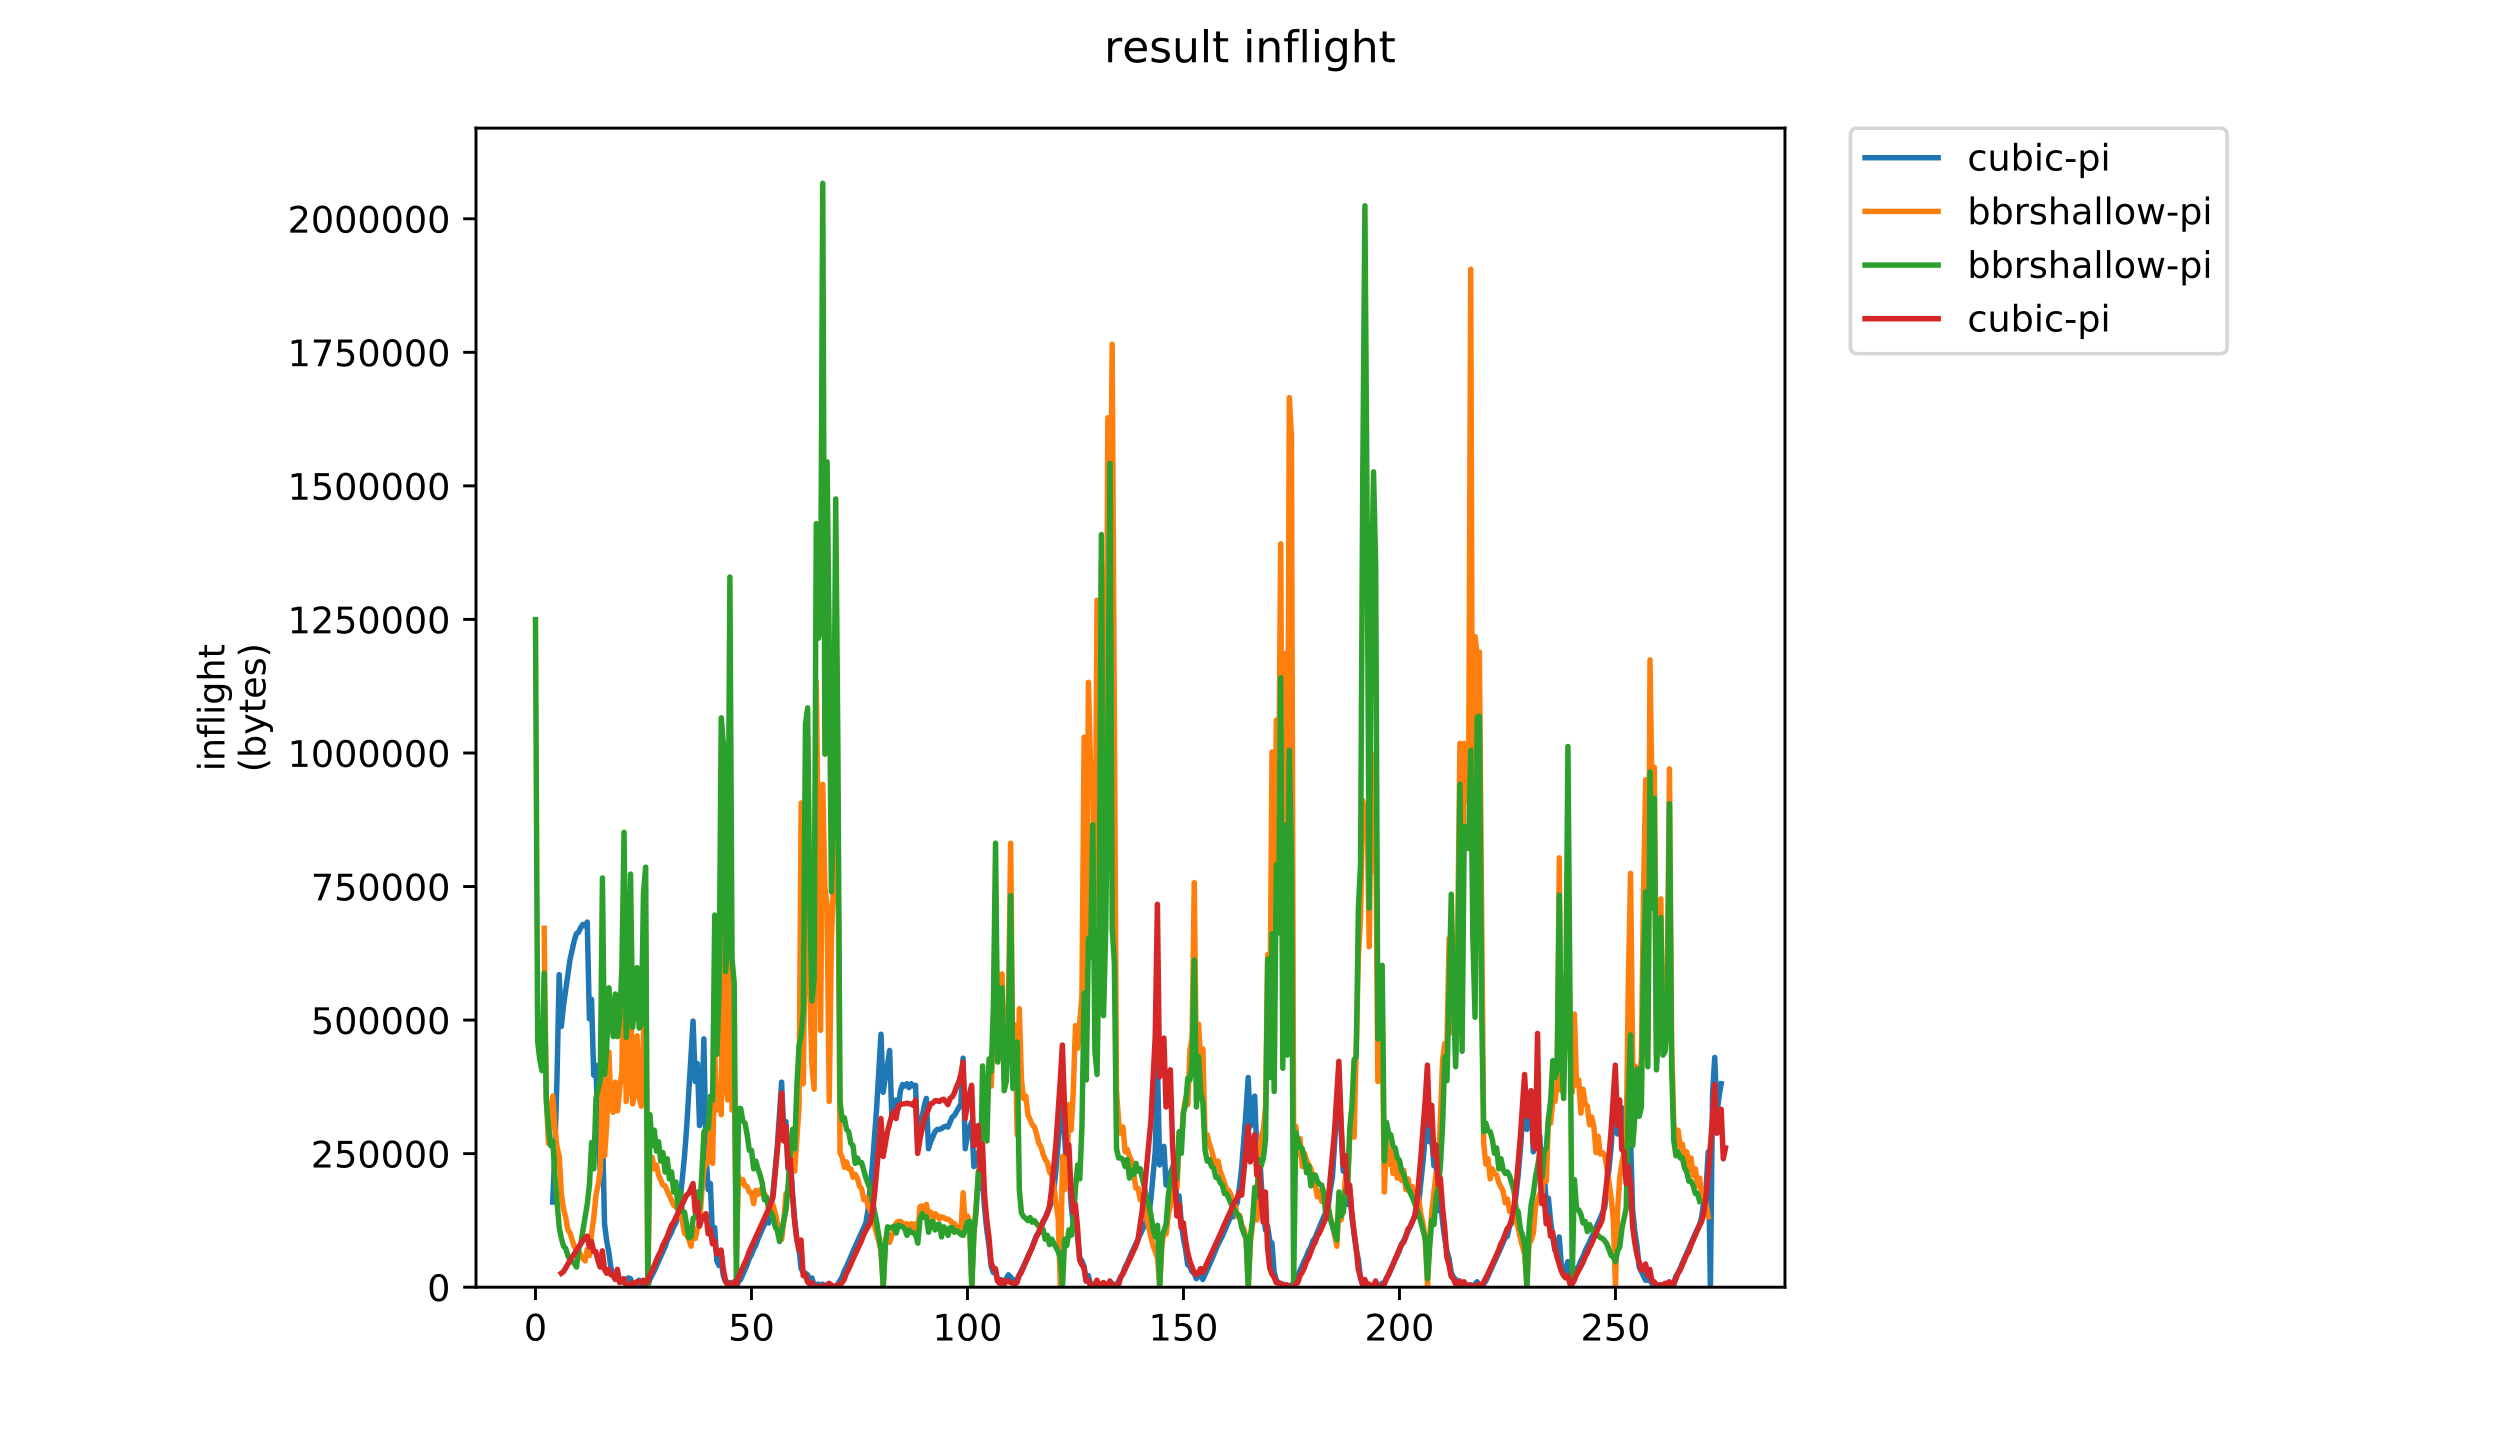 <?xml version="1.0" encoding="utf-8" standalone="no"?>
<!DOCTYPE svg PUBLIC "-//W3C//DTD SVG 1.1//EN"
  "http://www.w3.org/Graphics/SVG/1.1/DTD/svg11.dtd">
<!-- Created with matplotlib (https://matplotlib.org/) -->
<svg height="396pt" version="1.1" viewBox="0 0 684 396" width="684pt" xmlns="http://www.w3.org/2000/svg" xmlns:xlink="http://www.w3.org/1999/xlink">
 <defs>
  <style type="text/css">
*{stroke-linecap:butt;stroke-linejoin:round;}
  </style>
 </defs>
 <g id="figure_1">
  <g id="patch_1">
   <path d="M 0 396 
L 684 396 
L 684 0 
L 0 0 
z
" style="fill:#ffffff;"/>
  </g>
  <g id="axes_1">
   <g id="patch_2">
    <path d="M 130.23 352.174 
L 488.365 352.174 
L 488.365 35.062 
L 130.23 35.062 
z
" style="fill:#ffffff;"/>
   </g>
   <g id="matplotlib.axis_1">
    <g id="xtick_1">
     <g id="line2d_1">
      <defs>
       <path d="M 0 0 
L 0 3.5 
" id="m6927659b0f" style="stroke:#000000;stroke-width:0.8;"/>
      </defs>
      <g>
       <use style="stroke:#000000;stroke-width:0.8;" x="146.509" xlink:href="#m6927659b0f" y="352.174"/>
      </g>
     </g>
     <g id="text_1">
      <!-- 0 -->
      <defs>
       <path d="M 31.781 66.406 
Q 24.172 66.406 20.328 58.906 
Q 16.5 51.422 16.5 36.375 
Q 16.5 21.391 20.328 13.891 
Q 24.172 6.391 31.781 6.391 
Q 39.453 6.391 43.281 13.891 
Q 47.125 21.391 47.125 36.375 
Q 47.125 51.422 43.281 58.906 
Q 39.453 66.406 31.781 66.406 
z
M 31.781 74.219 
Q 44.047 74.219 50.516 64.516 
Q 56.984 54.828 56.984 36.375 
Q 56.984 17.969 50.516 8.266 
Q 44.047 -1.422 31.781 -1.422 
Q 19.531 -1.422 13.062 8.266 
Q 6.594 17.969 6.594 36.375 
Q 6.594 54.828 13.062 64.516 
Q 19.531 74.219 31.781 74.219 
z
" id="DejaVuSans-48"/>
      </defs>
      <g transform="translate(143.328 366.773)scale(0.1 -0.1)">
       <use xlink:href="#DejaVuSans-48"/>
      </g>
     </g>
    </g>
    <g id="xtick_2">
     <g id="line2d_2">
      <g>
       <use style="stroke:#000000;stroke-width:0.8;" x="205.605" xlink:href="#m6927659b0f" y="352.174"/>
      </g>
     </g>
     <g id="text_2">
      <!-- 50 -->
      <defs>
       <path d="M 10.797 72.906 
L 49.516 72.906 
L 49.516 64.594 
L 19.828 64.594 
L 19.828 46.734 
Q 21.969 47.469 24.109 47.828 
Q 26.266 48.188 28.422 48.188 
Q 40.625 48.188 47.75 41.5 
Q 54.891 34.812 54.891 23.391 
Q 54.891 11.625 47.562 5.094 
Q 40.234 -1.422 26.906 -1.422 
Q 22.312 -1.422 17.547 -0.641 
Q 12.797 0.141 7.719 1.703 
L 7.719 11.625 
Q 12.109 9.234 16.797 8.062 
Q 21.484 6.891 26.703 6.891 
Q 35.156 6.891 40.078 11.328 
Q 45.016 15.766 45.016 23.391 
Q 45.016 31 40.078 35.438 
Q 35.156 39.891 26.703 39.891 
Q 22.75 39.891 18.812 39.016 
Q 14.891 38.141 10.797 36.281 
z
" id="DejaVuSans-53"/>
      </defs>
      <g transform="translate(199.242 366.773)scale(0.1 -0.1)">
       <use xlink:href="#DejaVuSans-53"/>
       <use x="63.623" xlink:href="#DejaVuSans-48"/>
      </g>
     </g>
    </g>
    <g id="xtick_3">
     <g id="line2d_3">
      <g>
       <use style="stroke:#000000;stroke-width:0.8;" x="264.7" xlink:href="#m6927659b0f" y="352.174"/>
      </g>
     </g>
     <g id="text_3">
      <!-- 100 -->
      <defs>
       <path d="M 12.406 8.297 
L 28.516 8.297 
L 28.516 63.922 
L 10.984 60.406 
L 10.984 69.391 
L 28.422 72.906 
L 38.281 72.906 
L 38.281 8.297 
L 54.391 8.297 
L 54.391 0 
L 12.406 0 
z
" id="DejaVuSans-49"/>
      </defs>
      <g transform="translate(255.156 366.773)scale(0.1 -0.1)">
       <use xlink:href="#DejaVuSans-49"/>
       <use x="63.623" xlink:href="#DejaVuSans-48"/>
       <use x="127.246" xlink:href="#DejaVuSans-48"/>
      </g>
     </g>
    </g>
    <g id="xtick_4">
     <g id="line2d_4">
      <g>
       <use style="stroke:#000000;stroke-width:0.8;" x="323.796" xlink:href="#m6927659b0f" y="352.174"/>
      </g>
     </g>
     <g id="text_4">
      <!-- 150 -->
      <g transform="translate(314.252 366.773)scale(0.1 -0.1)">
       <use xlink:href="#DejaVuSans-49"/>
       <use x="63.623" xlink:href="#DejaVuSans-53"/>
       <use x="127.246" xlink:href="#DejaVuSans-48"/>
      </g>
     </g>
    </g>
    <g id="xtick_5">
     <g id="line2d_5">
      <g>
       <use style="stroke:#000000;stroke-width:0.8;" x="382.891" xlink:href="#m6927659b0f" y="352.174"/>
      </g>
     </g>
     <g id="text_5">
      <!-- 200 -->
      <defs>
       <path d="M 19.188 8.297 
L 53.609 8.297 
L 53.609 0 
L 7.328 0 
L 7.328 8.297 
Q 12.938 14.109 22.625 23.891 
Q 32.328 33.688 34.812 36.531 
Q 39.547 41.844 41.422 45.531 
Q 43.312 49.219 43.312 52.781 
Q 43.312 58.594 39.234 62.25 
Q 35.156 65.922 28.609 65.922 
Q 23.969 65.922 18.812 64.312 
Q 13.672 62.703 7.812 59.422 
L 7.812 69.391 
Q 13.766 71.781 18.938 73 
Q 24.125 74.219 28.422 74.219 
Q 39.75 74.219 46.484 68.547 
Q 53.219 62.891 53.219 53.422 
Q 53.219 48.922 51.531 44.891 
Q 49.859 40.875 45.406 35.406 
Q 44.188 33.984 37.641 27.219 
Q 31.109 20.453 19.188 8.297 
z
" id="DejaVuSans-50"/>
      </defs>
      <g transform="translate(373.347 366.773)scale(0.1 -0.1)">
       <use xlink:href="#DejaVuSans-50"/>
       <use x="63.623" xlink:href="#DejaVuSans-48"/>
       <use x="127.246" xlink:href="#DejaVuSans-48"/>
      </g>
     </g>
    </g>
    <g id="xtick_6">
     <g id="line2d_6">
      <g>
       <use style="stroke:#000000;stroke-width:0.8;" x="441.987" xlink:href="#m6927659b0f" y="352.174"/>
      </g>
     </g>
     <g id="text_6">
      <!-- 250 -->
      <g transform="translate(432.443 366.773)scale(0.1 -0.1)">
       <use xlink:href="#DejaVuSans-50"/>
       <use x="63.623" xlink:href="#DejaVuSans-53"/>
       <use x="127.246" xlink:href="#DejaVuSans-48"/>
      </g>
     </g>
    </g>
   </g>
   <g id="matplotlib.axis_2">
    <g id="ytick_1">
     <g id="line2d_7">
      <defs>
       <path d="M 0 0 
L -3.5 0 
" id="m51c2dd4018" style="stroke:#000000;stroke-width:0.8;"/>
      </defs>
      <g>
       <use style="stroke:#000000;stroke-width:0.8;" x="130.23" xlink:href="#m51c2dd4018" y="352.174"/>
      </g>
     </g>
     <g id="text_7">
      <!-- 0 -->
      <g transform="translate(116.868 355.973)scale(0.1 -0.1)">
       <use xlink:href="#DejaVuSans-48"/>
      </g>
     </g>
    </g>
    <g id="ytick_2">
     <g id="line2d_8">
      <g>
       <use style="stroke:#000000;stroke-width:0.8;" x="130.23" xlink:href="#m51c2dd4018" y="315.634"/>
      </g>
     </g>
     <g id="text_8">
      <!-- 250000 -->
      <g transform="translate(85.055 319.433)scale(0.1 -0.1)">
       <use xlink:href="#DejaVuSans-50"/>
       <use x="63.623" xlink:href="#DejaVuSans-53"/>
       <use x="127.246" xlink:href="#DejaVuSans-48"/>
       <use x="190.869" xlink:href="#DejaVuSans-48"/>
       <use x="254.492" xlink:href="#DejaVuSans-48"/>
       <use x="318.115" xlink:href="#DejaVuSans-48"/>
      </g>
     </g>
    </g>
    <g id="ytick_3">
     <g id="line2d_9">
      <g>
       <use style="stroke:#000000;stroke-width:0.8;" x="130.23" xlink:href="#m51c2dd4018" y="279.094"/>
      </g>
     </g>
     <g id="text_9">
      <!-- 500000 -->
      <g transform="translate(85.055 282.893)scale(0.1 -0.1)">
       <use xlink:href="#DejaVuSans-53"/>
       <use x="63.623" xlink:href="#DejaVuSans-48"/>
       <use x="127.246" xlink:href="#DejaVuSans-48"/>
       <use x="190.869" xlink:href="#DejaVuSans-48"/>
       <use x="254.492" xlink:href="#DejaVuSans-48"/>
       <use x="318.115" xlink:href="#DejaVuSans-48"/>
      </g>
     </g>
    </g>
    <g id="ytick_4">
     <g id="line2d_10">
      <g>
       <use style="stroke:#000000;stroke-width:0.8;" x="130.23" xlink:href="#m51c2dd4018" y="242.554"/>
      </g>
     </g>
     <g id="text_10">
      <!-- 750000 -->
      <defs>
       <path d="M 8.203 72.906 
L 55.078 72.906 
L 55.078 68.703 
L 28.609 0 
L 18.312 0 
L 43.219 64.594 
L 8.203 64.594 
z
" id="DejaVuSans-55"/>
      </defs>
      <g transform="translate(85.055 246.353)scale(0.1 -0.1)">
       <use xlink:href="#DejaVuSans-55"/>
       <use x="63.623" xlink:href="#DejaVuSans-53"/>
       <use x="127.246" xlink:href="#DejaVuSans-48"/>
       <use x="190.869" xlink:href="#DejaVuSans-48"/>
       <use x="254.492" xlink:href="#DejaVuSans-48"/>
       <use x="318.115" xlink:href="#DejaVuSans-48"/>
      </g>
     </g>
    </g>
    <g id="ytick_5">
     <g id="line2d_11">
      <g>
       <use style="stroke:#000000;stroke-width:0.8;" x="130.23" xlink:href="#m51c2dd4018" y="206.014"/>
      </g>
     </g>
     <g id="text_11">
      <!-- 1000000 -->
      <g transform="translate(78.693 209.813)scale(0.1 -0.1)">
       <use xlink:href="#DejaVuSans-49"/>
       <use x="63.623" xlink:href="#DejaVuSans-48"/>
       <use x="127.246" xlink:href="#DejaVuSans-48"/>
       <use x="190.869" xlink:href="#DejaVuSans-48"/>
       <use x="254.492" xlink:href="#DejaVuSans-48"/>
       <use x="318.115" xlink:href="#DejaVuSans-48"/>
       <use x="381.738" xlink:href="#DejaVuSans-48"/>
      </g>
     </g>
    </g>
    <g id="ytick_6">
     <g id="line2d_12">
      <g>
       <use style="stroke:#000000;stroke-width:0.8;" x="130.23" xlink:href="#m51c2dd4018" y="169.473"/>
      </g>
     </g>
     <g id="text_12">
      <!-- 1250000 -->
      <g transform="translate(78.693 173.273)scale(0.1 -0.1)">
       <use xlink:href="#DejaVuSans-49"/>
       <use x="63.623" xlink:href="#DejaVuSans-50"/>
       <use x="127.246" xlink:href="#DejaVuSans-53"/>
       <use x="190.869" xlink:href="#DejaVuSans-48"/>
       <use x="254.492" xlink:href="#DejaVuSans-48"/>
       <use x="318.115" xlink:href="#DejaVuSans-48"/>
       <use x="381.738" xlink:href="#DejaVuSans-48"/>
      </g>
     </g>
    </g>
    <g id="ytick_7">
     <g id="line2d_13">
      <g>
       <use style="stroke:#000000;stroke-width:0.8;" x="130.23" xlink:href="#m51c2dd4018" y="132.933"/>
      </g>
     </g>
     <g id="text_13">
      <!-- 1500000 -->
      <g transform="translate(78.693 136.732)scale(0.1 -0.1)">
       <use xlink:href="#DejaVuSans-49"/>
       <use x="63.623" xlink:href="#DejaVuSans-53"/>
       <use x="127.246" xlink:href="#DejaVuSans-48"/>
       <use x="190.869" xlink:href="#DejaVuSans-48"/>
       <use x="254.492" xlink:href="#DejaVuSans-48"/>
       <use x="318.115" xlink:href="#DejaVuSans-48"/>
       <use x="381.738" xlink:href="#DejaVuSans-48"/>
      </g>
     </g>
    </g>
    <g id="ytick_8">
     <g id="line2d_14">
      <g>
       <use style="stroke:#000000;stroke-width:0.8;" x="130.23" xlink:href="#m51c2dd4018" y="96.393"/>
      </g>
     </g>
     <g id="text_14">
      <!-- 1750000 -->
      <g transform="translate(78.693 100.192)scale(0.1 -0.1)">
       <use xlink:href="#DejaVuSans-49"/>
       <use x="63.623" xlink:href="#DejaVuSans-55"/>
       <use x="127.246" xlink:href="#DejaVuSans-53"/>
       <use x="190.869" xlink:href="#DejaVuSans-48"/>
       <use x="254.492" xlink:href="#DejaVuSans-48"/>
       <use x="318.115" xlink:href="#DejaVuSans-48"/>
       <use x="381.738" xlink:href="#DejaVuSans-48"/>
      </g>
     </g>
    </g>
    <g id="ytick_9">
     <g id="line2d_15">
      <g>
       <use style="stroke:#000000;stroke-width:0.8;" x="130.23" xlink:href="#m51c2dd4018" y="59.853"/>
      </g>
     </g>
     <g id="text_15">
      <!-- 2000000 -->
      <g transform="translate(78.693 63.652)scale(0.1 -0.1)">
       <use xlink:href="#DejaVuSans-50"/>
       <use x="63.623" xlink:href="#DejaVuSans-48"/>
       <use x="127.246" xlink:href="#DejaVuSans-48"/>
       <use x="190.869" xlink:href="#DejaVuSans-48"/>
       <use x="254.492" xlink:href="#DejaVuSans-48"/>
       <use x="318.115" xlink:href="#DejaVuSans-48"/>
       <use x="381.738" xlink:href="#DejaVuSans-48"/>
      </g>
     </g>
    </g>
    <g id="text_16">
     <!-- inflight -->
     <defs>
      <path d="M 9.422 54.688 
L 18.406 54.688 
L 18.406 0 
L 9.422 0 
z
M 9.422 75.984 
L 18.406 75.984 
L 18.406 64.594 
L 9.422 64.594 
z
" id="DejaVuSans-105"/>
      <path d="M 54.891 33.016 
L 54.891 0 
L 45.906 0 
L 45.906 32.719 
Q 45.906 40.484 42.875 44.328 
Q 39.844 48.188 33.797 48.188 
Q 26.516 48.188 22.312 43.547 
Q 18.109 38.922 18.109 30.906 
L 18.109 0 
L 9.078 0 
L 9.078 54.688 
L 18.109 54.688 
L 18.109 46.188 
Q 21.344 51.125 25.703 53.562 
Q 30.078 56 35.797 56 
Q 45.219 56 50.047 50.172 
Q 54.891 44.344 54.891 33.016 
z
" id="DejaVuSans-110"/>
      <path d="M 37.109 75.984 
L 37.109 68.5 
L 28.516 68.5 
Q 23.688 68.5 21.797 66.547 
Q 19.922 64.594 19.922 59.516 
L 19.922 54.688 
L 34.719 54.688 
L 34.719 47.703 
L 19.922 47.703 
L 19.922 0 
L 10.891 0 
L 10.891 47.703 
L 2.297 47.703 
L 2.297 54.688 
L 10.891 54.688 
L 10.891 58.5 
Q 10.891 67.625 15.141 71.797 
Q 19.391 75.984 28.609 75.984 
z
" id="DejaVuSans-102"/>
      <path d="M 9.422 75.984 
L 18.406 75.984 
L 18.406 0 
L 9.422 0 
z
" id="DejaVuSans-108"/>
      <path d="M 45.406 27.984 
Q 45.406 37.75 41.375 43.109 
Q 37.359 48.484 30.078 48.484 
Q 22.859 48.484 18.828 43.109 
Q 14.797 37.75 14.797 27.984 
Q 14.797 18.266 18.828 12.891 
Q 22.859 7.516 30.078 7.516 
Q 37.359 7.516 41.375 12.891 
Q 45.406 18.266 45.406 27.984 
z
M 54.391 6.781 
Q 54.391 -7.172 48.188 -13.984 
Q 42 -20.797 29.203 -20.797 
Q 24.469 -20.797 20.266 -20.094 
Q 16.062 -19.391 12.109 -17.922 
L 12.109 -9.188 
Q 16.062 -11.328 19.922 -12.344 
Q 23.781 -13.375 27.781 -13.375 
Q 36.625 -13.375 41.016 -8.766 
Q 45.406 -4.156 45.406 5.172 
L 45.406 9.625 
Q 42.625 4.781 38.281 2.391 
Q 33.938 0 27.875 0 
Q 17.828 0 11.672 7.656 
Q 5.516 15.328 5.516 27.984 
Q 5.516 40.672 11.672 48.328 
Q 17.828 56 27.875 56 
Q 33.938 56 38.281 53.609 
Q 42.625 51.219 45.406 46.391 
L 45.406 54.688 
L 54.391 54.688 
z
" id="DejaVuSans-103"/>
      <path d="M 54.891 33.016 
L 54.891 0 
L 45.906 0 
L 45.906 32.719 
Q 45.906 40.484 42.875 44.328 
Q 39.844 48.188 33.797 48.188 
Q 26.516 48.188 22.312 43.547 
Q 18.109 38.922 18.109 30.906 
L 18.109 0 
L 9.078 0 
L 9.078 75.984 
L 18.109 75.984 
L 18.109 46.188 
Q 21.344 51.125 25.703 53.562 
Q 30.078 56 35.797 56 
Q 45.219 56 50.047 50.172 
Q 54.891 44.344 54.891 33.016 
z
" id="DejaVuSans-104"/>
      <path d="M 18.312 70.219 
L 18.312 54.688 
L 36.812 54.688 
L 36.812 47.703 
L 18.312 47.703 
L 18.312 18.016 
Q 18.312 11.328 20.141 9.422 
Q 21.969 7.516 27.594 7.516 
L 36.812 7.516 
L 36.812 0 
L 27.594 0 
Q 17.188 0 13.234 3.875 
Q 9.281 7.766 9.281 18.016 
L 9.281 47.703 
L 2.688 47.703 
L 2.688 54.688 
L 9.281 54.688 
L 9.281 70.219 
z
" id="DejaVuSans-116"/>
     </defs>
     <g transform="translate(61.415 211.018)rotate(-90)scale(0.1 -0.1)">
      <use xlink:href="#DejaVuSans-105"/>
      <use x="27.783" xlink:href="#DejaVuSans-110"/>
      <use x="91.162" xlink:href="#DejaVuSans-102"/>
      <use x="126.367" xlink:href="#DejaVuSans-108"/>
      <use x="154.15" xlink:href="#DejaVuSans-105"/>
      <use x="181.934" xlink:href="#DejaVuSans-103"/>
      <use x="245.41" xlink:href="#DejaVuSans-104"/>
      <use x="308.789" xlink:href="#DejaVuSans-116"/>
     </g>
     <!-- (bytes) -->
     <defs>
      <path d="M 31 75.875 
Q 24.469 64.656 21.281 53.656 
Q 18.109 42.672 18.109 31.391 
Q 18.109 20.125 21.312 9.062 
Q 24.516 -2 31 -13.188 
L 23.188 -13.188 
Q 15.875 -1.703 12.234 9.375 
Q 8.594 20.453 8.594 31.391 
Q 8.594 42.281 12.203 53.312 
Q 15.828 64.359 23.188 75.875 
z
" id="DejaVuSans-40"/>
      <path d="M 48.688 27.297 
Q 48.688 37.203 44.609 42.844 
Q 40.531 48.484 33.406 48.484 
Q 26.266 48.484 22.188 42.844 
Q 18.109 37.203 18.109 27.297 
Q 18.109 17.391 22.188 11.75 
Q 26.266 6.109 33.406 6.109 
Q 40.531 6.109 44.609 11.75 
Q 48.688 17.391 48.688 27.297 
z
M 18.109 46.391 
Q 20.953 51.266 25.266 53.625 
Q 29.594 56 35.594 56 
Q 45.562 56 51.781 48.094 
Q 58.016 40.188 58.016 27.297 
Q 58.016 14.406 51.781 6.484 
Q 45.562 -1.422 35.594 -1.422 
Q 29.594 -1.422 25.266 0.953 
Q 20.953 3.328 18.109 8.203 
L 18.109 0 
L 9.078 0 
L 9.078 75.984 
L 18.109 75.984 
z
" id="DejaVuSans-98"/>
      <path d="M 32.172 -5.078 
Q 28.375 -14.844 24.75 -17.812 
Q 21.141 -20.797 15.094 -20.797 
L 7.906 -20.797 
L 7.906 -13.281 
L 13.188 -13.281 
Q 16.891 -13.281 18.938 -11.516 
Q 21 -9.766 23.484 -3.219 
L 25.094 0.875 
L 2.984 54.688 
L 12.5 54.688 
L 29.594 11.922 
L 46.688 54.688 
L 56.203 54.688 
z
" id="DejaVuSans-121"/>
      <path d="M 56.203 29.594 
L 56.203 25.203 
L 14.891 25.203 
Q 15.484 15.922 20.484 11.062 
Q 25.484 6.203 34.422 6.203 
Q 39.594 6.203 44.453 7.469 
Q 49.312 8.734 54.109 11.281 
L 54.109 2.781 
Q 49.266 0.734 44.188 -0.344 
Q 39.109 -1.422 33.891 -1.422 
Q 20.797 -1.422 13.156 6.188 
Q 5.516 13.812 5.516 26.812 
Q 5.516 40.234 12.766 48.109 
Q 20.016 56 32.328 56 
Q 43.359 56 49.781 48.891 
Q 56.203 41.797 56.203 29.594 
z
M 47.219 32.234 
Q 47.125 39.594 43.094 43.984 
Q 39.062 48.391 32.422 48.391 
Q 24.906 48.391 20.391 44.141 
Q 15.875 39.891 15.188 32.172 
z
" id="DejaVuSans-101"/>
      <path d="M 44.281 53.078 
L 44.281 44.578 
Q 40.484 46.531 36.375 47.5 
Q 32.281 48.484 27.875 48.484 
Q 21.188 48.484 17.844 46.438 
Q 14.5 44.391 14.5 40.281 
Q 14.5 37.156 16.891 35.375 
Q 19.281 33.594 26.516 31.984 
L 29.594 31.297 
Q 39.156 29.25 43.188 25.516 
Q 47.219 21.781 47.219 15.094 
Q 47.219 7.469 41.188 3.016 
Q 35.156 -1.422 24.609 -1.422 
Q 20.219 -1.422 15.453 -0.562 
Q 10.688 0.297 5.422 2 
L 5.422 11.281 
Q 10.406 8.688 15.234 7.391 
Q 20.062 6.109 24.812 6.109 
Q 31.156 6.109 34.562 8.281 
Q 37.984 10.453 37.984 14.406 
Q 37.984 18.062 35.516 20.016 
Q 33.062 21.969 24.703 23.781 
L 21.578 24.516 
Q 13.234 26.266 9.516 29.906 
Q 5.812 33.547 5.812 39.891 
Q 5.812 47.609 11.281 51.797 
Q 16.75 56 26.812 56 
Q 31.781 56 36.172 55.266 
Q 40.578 54.547 44.281 53.078 
z
" id="DejaVuSans-115"/>
      <path d="M 8.016 75.875 
L 15.828 75.875 
Q 23.141 64.359 26.781 53.312 
Q 30.422 42.281 30.422 31.391 
Q 30.422 20.453 26.781 9.375 
Q 23.141 -1.703 15.828 -13.188 
L 8.016 -13.188 
Q 14.5 -2 17.703 9.062 
Q 20.906 20.125 20.906 31.391 
Q 20.906 42.672 17.703 53.656 
Q 14.5 64.656 8.016 75.875 
z
" id="DejaVuSans-41"/>
     </defs>
     <g transform="translate(72.613 211.295)rotate(-90)scale(0.1 -0.1)">
      <use xlink:href="#DejaVuSans-40"/>
      <use x="39.014" xlink:href="#DejaVuSans-98"/>
      <use x="102.49" xlink:href="#DejaVuSans-121"/>
      <use x="161.67" xlink:href="#DejaVuSans-116"/>
      <use x="200.879" xlink:href="#DejaVuSans-101"/>
      <use x="262.402" xlink:href="#DejaVuSans-115"/>
      <use x="314.502" xlink:href="#DejaVuSans-41"/>
     </g>
    </g>
   </g>
   <g id="line2d_16">
    <path clip-path="url(#p32b44855fe)" d="M 151.212 328.894 
L 151.803 315.137 
L 152.394 295.031 
L 152.985 266.671 
L 153.576 280.851 
L 154.167 275.137 
L 155.939 262.65 
L 157.121 257.359 
L 157.712 255.454 
L 158.303 255.031 
L 158.894 253.761 
L 159.485 252.915 
L 160.076 253.338 
L 160.667 252.28 
L 161.258 278.735 
L 161.849 273.444 
L 162.44 294.185 
L 163.031 291.433 
L 163.622 308.576 
L 164.213 320.216 
L 164.804 307.306 
L 165.395 334.82 
L 165.986 339.476 
L 166.577 342.65 
L 167.168 347.095 
L 168.35 349.423 
L 168.941 348.788 
L 169.531 350.481 
L 170.713 350.904 
L 171.304 350.481 
L 171.895 349.634 
L 172.486 349.846 
L 173.077 351.328 
L 173.668 351.328 
L 174.259 350.904 
L 174.85 350.269 
L 175.441 351.963 
L 176.032 351.539 
L 176.623 351.328 
L 177.214 351.963 
L 177.805 350.058 
L 178.987 347.73 
L 181.942 341.169 
L 182.532 339.476 
L 183.714 337.148 
L 184.305 335.666 
L 184.896 334.608 
L 185.487 332.703 
L 186.078 328.47 
L 187.26 316.619 
L 187.851 308.788 
L 189.624 279.37 
L 190.215 295.878 
L 190.806 291.01 
L 191.397 307.941 
L 191.988 304.767 
L 192.579 284.238 
L 193.17 315.984 
L 193.761 325.507 
L 194.352 323.814 
L 194.943 338.206 
L 195.534 335.878 
L 196.124 344.978 
L 196.715 346.248 
L 197.306 344.767 
L 197.897 349 
L 198.488 350.693 
L 199.079 350.904 
L 199.67 350.904 
L 200.261 351.539 
L 200.852 351.751 
L 201.443 352.174 
L 202.034 350.693 
L 202.625 350.058 
L 204.398 346.037 
L 204.989 344.343 
L 205.58 343.285 
L 206.171 341.804 
L 206.762 340.746 
L 207.353 339.052 
L 209.125 335.031 
L 209.716 333.55 
L 210.307 334.608 
L 211.489 326.354 
L 212.671 313.656 
L 213.853 296.089 
L 214.444 310.269 
L 215.035 306.883 
L 215.626 319.793 
L 216.217 316.619 
L 216.808 326.142 
L 217.399 333.338 
L 217.99 338.841 
L 218.581 341.592 
L 219.172 347.095 
L 219.763 347.941 
L 220.945 348.788 
L 221.536 351.116 
L 222.126 349.634 
L 222.717 351.539 
L 223.308 351.539 
L 223.899 351.328 
L 224.49 351.963 
L 225.081 351.328 
L 225.672 352.174 
L 226.263 351.963 
L 228.036 351.963 
L 228.627 352.174 
L 229.218 351.328 
L 230.4 349.423 
L 230.991 347.73 
L 231.582 346.672 
L 233.355 342.439 
L 236.9 334.608 
L 237.491 331.01 
L 238.673 318.947 
L 239.855 303.074 
L 241.037 282.968 
L 241.628 298.841 
L 242.219 294.608 
L 242.81 291.645 
L 243.401 287.412 
L 243.992 305.19 
L 245.174 300.957 
L 245.765 303.285 
L 246.356 298.417 
L 246.947 296.724 
L 247.538 297.148 
L 248.129 296.513 
L 248.719 297.571 
L 249.31 296.513 
L 249.901 297.148 
L 250.492 296.936 
L 251.083 311.751 
L 252.265 305.825 
L 252.856 302.65 
L 253.447 300.534 
L 254.038 314.291 
L 254.629 312.386 
L 255.811 309.634 
L 256.402 308.999 
L 256.993 308.999 
L 257.584 308.788 
L 258.175 308.365 
L 258.766 308.153 
L 259.357 308.365 
L 260.539 305.613 
L 261.13 305.19 
L 262.902 302.015 
L 263.493 289.529 
L 264.084 314.291 
L 264.675 310.693 
L 265.266 308.576 
L 265.857 306.883 
L 266.448 319.158 
L 267.63 315.349 
L 268.221 325.084 
L 268.812 322.968 
L 269.403 330.798 
L 269.994 336.513 
L 270.585 340.746 
L 271.176 346.46 
L 271.767 348.153 
L 272.358 347.73 
L 272.949 350.481 
L 273.54 350.058 
L 274.131 350.269 
L 274.722 350.693 
L 275.312 349.846 
L 275.903 348.788 
L 277.676 350.693 
L 278.267 350.058 
L 280.04 346.46 
L 280.631 345.402 
L 281.222 343.709 
L 282.404 341.38 
L 282.995 339.476 
L 283.586 337.994 
L 284.177 337.148 
L 284.768 335.666 
L 285.359 334.608 
L 287.723 328.894 
L 288.313 325.719 
L 288.904 320.216 
L 290.086 305.402 
L 290.677 296.089 
L 291.268 310.693 
L 291.859 321.063 
L 292.45 319.158 
L 293.041 329.317 
L 293.632 334.82 
L 294.223 333.127 
L 295.405 344.132 
L 295.996 344.978 
L 296.587 346.46 
L 297.178 350.481 
L 297.769 349 
L 298.36 351.328 
L 298.951 351.328 
L 299.542 352.174 
L 300.724 351.328 
L 301.905 352.174 
L 302.496 351.751 
L 303.087 351.539 
L 303.678 351.963 
L 304.269 351.116 
L 304.86 351.963 
L 305.451 351.751 
L 306.633 349.423 
L 307.224 348.365 
L 307.815 346.672 
L 308.406 345.613 
L 309.588 342.862 
L 314.316 332.703 
L 314.906 327.836 
L 316.088 314.925 
L 316.679 291.01 
L 317.27 318.735 
L 317.861 315.56 
L 318.452 313.656 
L 319.043 324.238 
L 319.634 321.486 
L 320.225 320.851 
L 320.816 319.37 
L 321.407 318.735 
L 321.998 329.529 
L 322.589 327.201 
L 323.18 334.396 
L 323.771 338.841 
L 324.362 341.804 
L 324.953 346.037 
L 325.544 346.46 
L 326.135 347.941 
L 326.726 348.365 
L 327.317 349.846 
L 327.908 348.788 
L 328.498 349.211 
L 329.089 350.058 
L 331.453 344.767 
L 333.226 340.534 
L 334.408 338.206 
L 335.59 335.455 
L 336.772 332.703 
L 337.363 332.915 
L 337.954 330.375 
L 338.545 328.894 
L 339.136 324.661 
L 339.727 319.37 
L 340.909 304.132 
L 341.499 294.82 
L 342.09 308.153 
L 343.272 299.899 
L 343.863 314.925 
L 344.454 312.174 
L 345.045 323.179 
L 345.636 331.01 
L 346.227 336.513 
L 346.818 335.455 
L 347.409 339.476 
L 348 340.111 
L 348.591 347.941 
L 349.182 350.269 
L 350.364 351.539 
L 350.955 351.328 
L 351.546 352.174 
L 352.137 351.751 
L 352.728 352.174 
L 353.319 351.539 
L 353.91 351.539 
L 357.455 343.709 
L 358.046 342.227 
L 358.637 341.169 
L 359.228 339.476 
L 359.819 338.629 
L 362.183 332.915 
L 363.365 330.375 
L 363.956 325.507 
L 364.547 322.121 
L 365.729 303.708 
L 366.32 294.608 
L 366.911 309.211 
L 367.502 320.428 
L 368.092 318.1 
L 368.683 329.529 
L 369.274 325.296 
L 369.865 332.915 
L 371.047 341.804 
L 371.638 344.555 
L 372.229 349.634 
L 372.82 351.328 
L 373.411 352.174 
L 374.002 351.963 
L 374.593 351.539 
L 375.184 351.963 
L 375.775 352.174 
L 376.366 350.904 
L 376.957 351.963 
L 377.548 351.751 
L 378.139 351.116 
L 378.73 351.116 
L 379.321 349.634 
L 379.912 348.788 
L 381.093 346.037 
L 382.866 342.227 
L 383.457 340.322 
L 384.048 339.476 
L 387.594 331.645 
L 388.185 328.894 
L 389.367 317.465 
L 389.958 310.481 
L 390.549 301.804 
L 391.14 312.386 
L 391.731 311.328 
L 392.322 318.947 
L 392.913 318.1 
L 393.504 331.222 
L 394.095 327.624 
L 394.685 334.396 
L 395.276 338.841 
L 395.867 342.227 
L 396.458 344.343 
L 397.049 348.153 
L 397.64 349.423 
L 398.231 350.058 
L 398.822 350.481 
L 399.413 350.693 
L 400.004 351.751 
L 400.595 351.328 
L 401.186 351.751 
L 401.777 351.539 
L 402.368 352.174 
L 402.959 351.963 
L 404.141 350.693 
L 404.732 351.751 
L 405.323 351.751 
L 405.914 351.328 
L 406.505 350.481 
L 410.641 341.38 
L 411.823 338.629 
L 412.414 338.206 
L 413.005 335.455 
L 413.596 334.608 
L 414.187 332.492 
L 415.369 321.486 
L 415.96 314.714 
L 417.142 297.783 
L 417.733 308.999 
L 418.915 301.804 
L 419.506 315.137 
L 420.688 311.539 
L 421.278 310.693 
L 421.869 322.544 
L 422.46 320.428 
L 423.051 329.317 
L 423.642 327.836 
L 424.233 333.973 
L 424.824 338.629 
L 425.415 342.015 
L 426.006 341.169 
L 426.597 338.418 
L 427.188 346.248 
L 427.779 348.153 
L 428.37 347.095 
L 428.961 345.19 
L 429.552 350.269 
L 430.143 349.846 
L 430.734 349 
L 431.325 347.306 
L 431.916 346.46 
L 432.507 344.978 
L 433.098 343.92 
L 433.689 342.227 
L 434.87 339.899 
L 437.234 334.608 
L 438.416 331.857 
L 439.007 330.587 
L 439.598 326.142 
L 440.78 314.079 
L 441.962 297.148 
L 442.553 310.269 
L 443.144 305.19 
L 443.735 303.074 
L 444.326 315.349 
L 444.917 313.232 
L 445.508 309.634 
L 446.099 311.328 
L 446.69 331.01 
L 447.28 336.936 
L 447.871 340.746 
L 448.462 346.672 
L 450.235 350.269 
L 450.826 350.269 
L 451.417 349.846 
L 452.008 351.328 
L 452.599 351.539 
L 453.19 351.963 
L 453.781 351.539 
L 454.372 351.539 
L 454.963 351.751 
L 455.554 351.751 
L 456.736 350.904 
L 457.327 351.751 
L 457.918 351.116 
L 458.509 349.211 
L 459.1 348.365 
L 460.282 345.613 
L 462.054 341.592 
L 463.236 338.841 
L 465.009 335.031 
L 465.6 332.915 
L 466.191 328.259 
L 466.782 325.084 
L 467.373 315.137 
L 467.964 352.174 
L 468.555 299.264 
L 469.146 289.317 
L 469.737 304.555 
L 470.328 300.111 
L 470.919 296.513 
L 470.919 296.513 
" style="fill:none;stroke:#1f77b4;stroke-linecap:square;stroke-width:1.5;"/>
   </g>
   <g id="line2d_17">
    <path clip-path="url(#p32b44855fe)" d="M 148.872 253.973 
L 149.463 299.899 
L 150.054 312.809 
L 150.645 304.555 
L 151.235 299.899 
L 151.826 308.576 
L 152.417 313.867 
L 153.008 316.407 
L 153.599 326.777 
L 154.19 330.798 
L 154.781 333.127 
L 155.372 336.513 
L 155.963 337.359 
L 157.145 341.169 
L 157.736 341.804 
L 158.327 342.227 
L 158.918 343.497 
L 159.509 344.343 
L 160.1 344.978 
L 160.691 341.804 
L 161.282 343.497 
L 161.873 337.359 
L 162.464 333.127 
L 163.055 326.989 
L 163.646 324.238 
L 164.237 320.216 
L 164.827 293.761 
L 165.418 316.195 
L 166.009 307.518 
L 166.6 287.835 
L 167.191 303.074 
L 167.782 304.343 
L 168.373 296.089 
L 168.964 303.92 
L 169.555 297.783 
L 170.146 293.55 
L 170.737 250.798 
L 171.328 301.38 
L 171.919 295.666 
L 172.51 268.788 
L 173.101 302.015 
L 173.692 298.417 
L 174.283 283.391 
L 174.874 300.322 
L 175.465 302.65 
L 176.056 282.756 
L 176.647 255.243 
L 177.238 351.963 
L 177.828 316.407 
L 178.419 316.619 
L 179.01 319.793 
L 179.601 318.735 
L 180.192 321.486 
L 181.374 324.238 
L 181.965 324.449 
L 184.329 329.74 
L 184.92 330.164 
L 185.511 331.01 
L 186.102 332.068 
L 186.693 334.185 
L 187.284 337.359 
L 187.875 337.994 
L 188.466 339.052 
L 189.057 340.957 
L 189.648 336.724 
L 190.239 338.841 
L 190.829 336.089 
L 191.42 334.396 
L 192.011 326.142 
L 192.602 320.005 
L 193.193 318.312 
L 193.784 317.465 
L 194.375 309.423 
L 194.966 318.312 
L 195.557 287.835 
L 196.148 303.708 
L 196.739 297.148 
L 197.33 304.978 
L 197.921 234.925 
L 198.512 296.089 
L 199.103 300.957 
L 199.694 224.343 
L 200.285 303.708 
L 200.876 293.761 
L 201.467 343.285 
L 202.058 321.698 
L 202.649 323.814 
L 203.24 322.756 
L 203.831 324.449 
L 204.421 324.661 
L 205.012 326.142 
L 205.603 326.354 
L 206.194 329.317 
L 206.785 325.719 
L 207.376 326.777 
L 207.967 325.507 
L 208.558 326.777 
L 209.149 326.566 
L 210.331 328.894 
L 210.922 328.894 
L 211.513 329.74 
L 212.104 331.857 
L 212.695 334.608 
L 213.286 338.206 
L 213.877 339.052 
L 214.468 333.761 
L 215.059 326.566 
L 215.65 326.989 
L 216.241 314.502 
L 216.832 318.1 
L 217.422 320.428 
L 218.604 303.074 
L 219.195 219.687 
L 219.786 296.513 
L 220.377 245.296 
L 220.968 230.058 
L 221.559 271.327 
L 222.15 291.433 
L 222.741 297.994 
L 223.332 186.46 
L 224.514 281.909 
L 225.105 214.608 
L 225.696 242.968 
L 226.287 247.412 
L 226.878 301.38 
L 227.469 256.513 
L 228.06 241.698 
L 228.651 176.301 
L 229.242 229.846 
L 229.833 315.349 
L 230.424 316.619 
L 231.014 319.37 
L 231.605 317.888 
L 232.196 319.793 
L 232.787 319.793 
L 233.378 322.121 
L 233.969 321.275 
L 234.56 322.333 
L 235.151 324.449 
L 235.742 325.296 
L 236.333 328.259 
L 236.924 327.624 
L 237.515 329.952 
L 238.106 331.01 
L 238.697 332.703 
L 239.879 337.783 
L 240.47 339.687 
L 241.061 342.65 
L 241.652 351.963 
L 242.243 339.052 
L 242.834 337.994 
L 243.425 339.899 
L 244.015 337.994 
L 244.606 336.513 
L 245.197 334.608 
L 245.788 334.185 
L 246.379 334.185 
L 246.97 334.608 
L 247.561 335.243 
L 248.152 334.82 
L 248.743 336.936 
L 249.334 334.82 
L 249.925 336.301 
L 250.516 334.82 
L 251.107 336.936 
L 251.698 330.164 
L 252.289 329.952 
L 252.88 331.857 
L 253.471 329.529 
L 254.062 332.703 
L 254.653 331.645 
L 255.244 333.55 
L 255.835 332.068 
L 256.426 332.492 
L 257.017 333.55 
L 257.607 332.915 
L 258.198 333.127 
L 258.789 333.55 
L 259.38 333.55 
L 259.971 333.973 
L 260.562 334.608 
L 261.153 334.82 
L 261.744 335.666 
L 262.926 336.513 
L 263.517 326.354 
L 264.108 335.666 
L 264.699 332.703 
L 265.29 334.396 
L 265.881 351.963 
L 266.472 337.148 
L 267.654 322.333 
L 268.245 318.1 
L 268.836 303.92 
L 269.427 297.148 
L 270.018 302.65 
L 270.608 291.01 
L 271.199 297.148 
L 271.79 283.391 
L 272.381 244.026 
L 272.972 288.259 
L 274.154 266.46 
L 274.745 292.915 
L 275.336 291.857 
L 275.927 273.867 
L 276.518 230.692 
L 277.109 290.587 
L 277.7 280.428 
L 278.291 310.481 
L 278.882 275.984 
L 279.473 295.454 
L 280.064 300.534 
L 280.655 299.899 
L 281.246 304.978 
L 282.428 307.73 
L 283.019 308.365 
L 283.609 310.269 
L 284.2 312.809 
L 284.791 313.656 
L 285.382 315.772 
L 285.973 317.253 
L 286.564 318.1 
L 287.155 320.64 
L 287.746 321.486 
L 288.337 324.661 
L 289.519 333.338 
L 290.11 351.963 
L 290.701 316.407 
L 291.292 325.507 
L 291.883 322.968 
L 292.474 302.227 
L 293.065 309.211 
L 293.656 298.417 
L 294.247 280.64 
L 294.838 286.777 
L 296.02 272.174 
L 296.611 201.698 
L 297.201 276.83 
L 297.792 186.671 
L 298.383 210.163 
L 298.974 210.375 
L 299.565 251.01 
L 300.156 164.237 
L 300.747 216.513 
L 301.338 153.867 
L 301.929 243.603 
L 302.52 223.073 
L 303.111 114.29 
L 303.702 157.042 
L 304.293 94.184 
L 305.475 298.417 
L 306.066 306.883 
L 306.657 310.058 
L 307.248 308.365 
L 307.839 315.137 
L 308.43 314.502 
L 309.021 316.407 
L 309.612 317.677 
L 310.793 325.084 
L 311.384 325.084 
L 311.975 328.259 
L 312.566 328.682 
L 313.157 330.798 
L 314.93 338.629 
L 315.521 340.957 
L 316.703 344.132 
L 317.294 351.963 
L 317.885 341.169 
L 318.476 336.936 
L 319.067 337.571 
L 319.658 332.28 
L 320.249 329.74 
L 320.84 321.91 
L 321.431 318.1 
L 322.022 325.084 
L 322.613 310.481 
L 323.204 312.174 
L 323.794 303.92 
L 324.385 300.534 
L 324.976 302.227 
L 325.567 287.412 
L 326.158 283.814 
L 326.749 241.486 
L 327.34 294.396 
L 327.931 280.216 
L 328.522 291.433 
L 329.113 286.989 
L 329.704 311.962 
L 330.295 310.481 
L 330.886 313.021 
L 331.477 314.714 
L 332.068 317.042 
L 332.659 318.735 
L 333.25 317.677 
L 333.841 320.428 
L 334.432 321.91 
L 335.614 325.507 
L 336.205 325.719 
L 336.795 326.989 
L 337.386 329.317 
L 337.977 329.952 
L 338.568 332.915 
L 339.159 332.492 
L 339.75 335.243 
L 340.341 336.301 
L 340.932 338.629 
L 341.523 352.174 
L 342.114 339.899 
L 343.296 329.74 
L 343.887 333.761 
L 344.478 319.37 
L 345.069 310.904 
L 345.66 308.999 
L 346.251 302.65 
L 346.842 261.169 
L 347.433 281.698 
L 348.024 205.719 
L 348.615 271.116 
L 349.206 197.042 
L 349.796 223.497 
L 350.387 148.788 
L 350.978 258.206 
L 351.569 178.841 
L 352.16 267.941 
L 352.751 108.787 
L 353.342 119.158 
L 353.933 310.904 
L 354.524 308.153 
L 355.115 315.772 
L 355.706 311.539 
L 356.297 319.158 
L 356.888 315.56 
L 357.479 317.465 
L 358.661 319.793 
L 359.252 322.333 
L 359.843 324.238 
L 360.434 327.412 
L 361.025 325.931 
L 361.616 328.682 
L 362.207 328.682 
L 363.388 331.222 
L 364.57 335.031 
L 365.752 340.957 
L 366.343 330.164 
L 366.934 333.761 
L 367.525 328.894 
L 368.116 322.333 
L 368.707 322.756 
L 369.298 310.904 
L 369.889 303.285 
L 370.48 311.116 
L 371.662 261.592 
L 372.253 250.798 
L 372.844 219.052 
L 373.435 227.73 
L 374.026 220.322 
L 374.617 259.052 
L 375.208 206.142 
L 375.799 238.312 
L 376.389 226.671 
L 376.98 295.878 
L 377.571 292.28 
L 378.162 279.37 
L 378.753 326.142 
L 379.344 311.539 
L 379.935 318.523 
L 380.526 314.925 
L 381.117 321.063 
L 381.708 317.042 
L 382.299 322.333 
L 382.89 318.1 
L 383.481 322.968 
L 384.072 320.216 
L 384.663 325.507 
L 385.254 322.544 
L 385.845 326.354 
L 386.436 324.661 
L 387.027 327.624 
L 387.618 326.142 
L 388.209 328.47 
L 388.8 332.492 
L 389.391 335.031 
L 389.981 339.476 
L 390.572 351.963 
L 391.163 338.418 
L 391.754 331.222 
L 392.936 320.851 
L 393.527 320.64 
L 394.709 289.952 
L 395.3 285.507 
L 395.891 285.507 
L 396.482 256.724 
L 397.073 282.544 
L 397.664 264.132 
L 398.255 282.333 
L 398.846 253.55 
L 399.437 203.391 
L 400.028 273.232 
L 400.619 203.391 
L 401.21 206.142 
L 401.801 219.476 
L 402.392 73.655 
L 402.982 256.724 
L 403.573 174.184 
L 404.164 179.264 
L 404.755 178.417 
L 405.937 312.809 
L 406.528 318.523 
L 407.119 317.042 
L 407.71 322.544 
L 408.301 319.793 
L 408.892 321.063 
L 409.483 321.486 
L 410.074 323.603 
L 411.256 325.931 
L 411.847 329.105 
L 412.438 328.047 
L 413.029 331.433 
L 413.62 331.01 
L 414.211 332.915 
L 414.802 333.973 
L 415.393 336.089 
L 415.984 338.841 
L 417.165 343.285 
L 417.756 351.963 
L 418.347 340.322 
L 418.938 339.264 
L 419.529 337.359 
L 420.12 330.164 
L 421.302 326.566 
L 421.893 327.412 
L 422.484 317.253 
L 423.075 323.179 
L 423.666 305.825 
L 424.257 307.306 
L 424.848 301.169 
L 425.439 301.38 
L 426.03 296.301 
L 426.621 234.714 
L 427.212 298.417 
L 427.803 291.645 
L 428.394 280.005 
L 428.985 243.391 
L 429.575 285.084 
L 430.166 298.841 
L 430.757 277.465 
L 431.348 296.936 
L 431.939 295.454 
L 432.53 304.555 
L 433.121 297.994 
L 433.712 302.015 
L 434.303 302.65 
L 434.894 307.73 
L 435.485 305.613 
L 436.076 308.153 
L 436.667 315.349 
L 437.258 310.904 
L 437.849 315.772 
L 438.44 315.349 
L 439.031 315.984 
L 439.622 319.37 
L 440.804 327.624 
L 441.395 333.761 
L 441.986 351.963 
L 442.576 331.01 
L 443.167 322.121 
L 443.758 318.1 
L 444.349 315.56 
L 444.94 310.904 
L 445.531 268.153 
L 446.122 238.946 
L 446.713 291.645 
L 447.304 291.645 
L 447.895 293.126 
L 448.486 295.666 
L 449.077 289.529 
L 449.668 244.026 
L 450.259 213.338 
L 450.85 284.238 
L 451.441 180.534 
L 452.032 221.169 
L 452.623 209.952 
L 453.214 289.529 
L 453.805 275.772 
L 454.396 245.931 
L 454.987 283.603 
L 455.578 281.275 
L 456.168 268.999 
L 456.759 210.375 
L 457.35 284.872 
L 457.941 307.306 
L 458.532 313.021 
L 459.123 309.211 
L 459.714 313.867 
L 460.305 313.021 
L 460.896 316.619 
L 461.487 315.137 
L 462.078 320.005 
L 462.669 316.83 
L 463.26 321.698 
L 463.851 319.793 
L 464.442 324.449 
L 465.033 322.333 
L 465.624 328.259 
L 466.215 325.296 
L 466.806 329.529 
L 467.397 332.915 
L 467.397 332.915 
" style="fill:none;stroke:#ff7f0e;stroke-linecap:square;stroke-width:1.5;"/>
   </g>
   <g id="line2d_18">
    <path clip-path="url(#p32b44855fe)" d="M 146.509 169.528 
L 147.1 284.872 
L 147.691 289.952 
L 148.282 292.915 
L 148.873 266.248 
L 149.464 301.169 
L 150.055 308.153 
L 150.646 313.444 
L 151.237 312.174 
L 151.828 321.91 
L 153.01 335.878 
L 153.6 338.841 
L 154.191 340.957 
L 154.782 341.592 
L 155.373 343.497 
L 155.964 344.767 
L 157.146 345.613 
L 157.737 346.672 
L 158.328 341.592 
L 158.919 340.111 
L 160.692 329.317 
L 161.283 324.026 
L 161.874 312.597 
L 162.465 319.793 
L 163.056 300.534 
L 164.238 295.454 
L 164.829 240.216 
L 165.42 293.973 
L 166.011 286.142 
L 166.602 270.269 
L 167.192 278.523 
L 167.783 283.603 
L 168.374 271.962 
L 168.965 283.603 
L 169.556 278.523 
L 170.147 264.978 
L 170.738 227.73 
L 171.329 283.814 
L 171.92 273.444 
L 172.511 239.158 
L 173.102 281.063 
L 173.693 274.925 
L 174.284 264.767 
L 174.875 281.275 
L 175.466 280.216 
L 176.057 244.237 
L 176.648 237.253 
L 177.239 351.963 
L 177.83 304.978 
L 178.421 313.444 
L 179.012 309.211 
L 179.603 314.925 
L 180.193 312.386 
L 180.784 317.677 
L 181.375 315.349 
L 181.966 320.64 
L 182.557 317.042 
L 183.148 322.544 
L 183.739 320.64 
L 184.33 326.142 
L 184.921 323.391 
L 185.512 330.587 
L 186.103 325.931 
L 186.694 331.433 
L 187.285 331.645 
L 188.467 338.629 
L 189.058 338.418 
L 189.649 333.338 
L 190.24 332.915 
L 190.831 326.142 
L 191.422 330.587 
L 192.013 321.486 
L 192.604 309.634 
L 193.195 308.999 
L 193.785 308.788 
L 194.376 299.899 
L 194.967 300.957 
L 195.558 250.375 
L 196.149 288.47 
L 196.74 271.539 
L 197.331 196.407 
L 197.922 203.602 
L 198.513 265.825 
L 199.104 256.724 
L 199.695 157.888 
L 200.286 262.439 
L 200.877 268.999 
L 201.468 351.963 
L 202.059 303.285 
L 202.65 303.285 
L 203.241 306.671 
L 203.832 307.306 
L 204.423 310.481 
L 205.014 314.714 
L 205.605 314.714 
L 206.196 319.793 
L 206.786 317.677 
L 207.377 319.793 
L 207.968 321.486 
L 208.559 323.814 
L 209.15 328.259 
L 209.741 327.624 
L 210.332 331.01 
L 210.923 331.645 
L 211.514 333.127 
L 212.105 335.666 
L 212.696 336.724 
L 213.287 339.687 
L 215.06 331.01 
L 215.651 324.026 
L 216.242 314.502 
L 216.833 308.999 
L 217.424 314.291 
L 218.015 297.359 
L 218.606 286.354 
L 219.197 283.391 
L 219.787 276.618 
L 220.378 198.1 
L 220.969 193.655 
L 221.56 247.835 
L 222.151 273.867 
L 222.742 267.73 
L 223.333 143.285 
L 223.924 174.608 
L 224.515 171.01 
L 225.106 50.163 
L 225.697 206.354 
L 226.288 126.354 
L 226.879 177.147 
L 227.47 244.026 
L 228.061 220.957 
L 228.652 136.512 
L 229.243 204.661 
L 229.834 301.38 
L 230.425 306.46 
L 231.016 305.825 
L 231.607 308.999 
L 232.198 309.634 
L 232.789 312.809 
L 233.379 313.444 
L 233.97 318.312 
L 234.561 316.83 
L 235.152 318.1 
L 235.743 318.1 
L 236.925 322.333 
L 238.107 325.507 
L 239.88 334.608 
L 241.062 342.015 
L 241.653 351.963 
L 242.244 340.746 
L 242.835 335.666 
L 243.426 335.878 
L 244.017 335.878 
L 244.608 335.455 
L 245.199 337.359 
L 245.79 335.243 
L 246.971 335.666 
L 247.562 336.301 
L 248.153 337.994 
L 248.744 336.513 
L 249.335 337.148 
L 249.926 337.359 
L 250.517 337.783 
L 251.108 340.111 
L 251.699 333.761 
L 252.29 332.068 
L 252.881 333.127 
L 253.472 332.915 
L 254.063 337.148 
L 254.654 334.396 
L 255.245 334.185 
L 255.836 336.513 
L 256.427 335.031 
L 257.018 335.031 
L 257.609 338.418 
L 258.2 335.666 
L 258.791 336.301 
L 259.382 337.994 
L 259.972 335.878 
L 260.563 335.878 
L 261.154 337.148 
L 261.745 336.724 
L 262.336 337.148 
L 262.927 337.783 
L 263.518 337.994 
L 264.109 336.513 
L 264.7 334.396 
L 265.291 334.185 
L 265.882 351.963 
L 266.473 337.359 
L 267.064 331.433 
L 267.655 320.64 
L 268.246 323.179 
L 268.837 291.645 
L 270.019 312.174 
L 270.61 289.74 
L 271.201 293.126 
L 271.792 275.349 
L 272.383 230.692 
L 272.973 290.587 
L 273.564 283.814 
L 274.155 270.269 
L 274.746 298.417 
L 275.337 295.878 
L 275.928 280.216 
L 276.519 245.084 
L 277.11 297.783 
L 277.701 286.989 
L 278.292 285.084 
L 278.883 325.507 
L 279.474 331.857 
L 280.065 332.915 
L 280.656 333.338 
L 281.247 333.973 
L 281.838 333.127 
L 282.429 334.396 
L 283.02 333.973 
L 283.611 334.82 
L 284.202 335.455 
L 284.793 336.936 
L 285.384 336.301 
L 285.974 339.052 
L 286.565 337.994 
L 287.156 340.534 
L 287.747 339.052 
L 289.52 342.439 
L 290.111 344.132 
L 290.702 351.963 
L 291.293 339.052 
L 291.884 340.746 
L 292.475 336.513 
L 293.066 337.994 
L 293.657 334.185 
L 294.248 325.084 
L 294.839 318.735 
L 295.43 322.544 
L 296.021 308.153 
L 296.612 271.751 
L 297.203 295.454 
L 297.794 256.724 
L 298.385 261.804 
L 298.976 225.613 
L 299.566 287.624 
L 300.157 293.973 
L 300.748 255.031 
L 301.339 146.248 
L 301.93 277.888 
L 302.521 254.396 
L 303.112 205.296 
L 303.703 126.777 
L 304.294 253.973 
L 304.885 263.285 
L 305.476 314.291 
L 306.067 316.83 
L 306.658 316.83 
L 307.249 317.253 
L 307.84 319.158 
L 308.431 317.253 
L 309.022 322.333 
L 309.613 320.216 
L 310.204 321.275 
L 310.795 318.312 
L 311.386 320.428 
L 311.977 319.793 
L 313.749 327.836 
L 314.34 329.952 
L 314.931 332.492 
L 315.522 336.513 
L 316.113 338.418 
L 316.704 335.243 
L 317.295 351.963 
L 317.886 338.206 
L 318.477 336.724 
L 319.068 334.82 
L 319.659 326.989 
L 320.25 322.968 
L 320.841 320.216 
L 321.432 316.195 
L 322.023 322.544 
L 322.614 309.634 
L 323.205 315.56 
L 323.796 304.555 
L 324.387 302.015 
L 324.978 295.031 
L 325.569 295.454 
L 326.159 290.798 
L 326.75 262.65 
L 327.341 302.862 
L 327.932 289.105 
L 328.523 299.052 
L 329.114 301.804 
L 329.705 314.714 
L 330.296 317.677 
L 330.887 317.253 
L 331.478 319.158 
L 332.069 319.582 
L 332.66 322.121 
L 333.251 322.121 
L 333.842 323.603 
L 334.433 324.238 
L 335.024 326.566 
L 335.615 326.566 
L 336.797 329.317 
L 338.57 332.28 
L 339.16 332.915 
L 339.751 335.878 
L 340.342 337.571 
L 340.933 338.841 
L 341.524 351.963 
L 342.115 338.206 
L 342.706 333.761 
L 343.297 324.873 
L 343.888 327.412 
L 344.479 317.253 
L 345.07 318.947 
L 345.661 316.83 
L 346.252 311.751 
L 346.843 262.439 
L 347.434 294.82 
L 348.025 255.454 
L 348.616 298.629 
L 349.207 236.618 
L 349.798 255.243 
L 350.389 185.401 
L 350.98 292.28 
L 351.571 225.825 
L 352.162 288.682 
L 352.752 205.296 
L 353.343 235.137 
L 353.934 351.963 
L 354.525 309.846 
L 355.116 312.174 
L 355.707 313.867 
L 356.298 314.291 
L 356.889 317.042 
L 357.48 320.851 
L 358.071 318.947 
L 358.662 324.449 
L 359.253 321.486 
L 359.844 321.486 
L 360.435 323.179 
L 361.026 324.026 
L 361.617 324.238 
L 362.208 326.566 
L 362.799 333.338 
L 363.39 329.74 
L 363.981 333.55 
L 365.753 339.264 
L 366.344 326.142 
L 366.935 332.703 
L 367.526 331.645 
L 368.117 325.719 
L 368.708 324.873 
L 369.299 308.788 
L 369.89 302.65 
L 370.481 289.952 
L 371.072 289.105 
L 371.663 248.259 
L 372.254 236.407 
L 372.845 131.221 
L 373.436 56.301 
L 374.027 139.475 
L 374.618 248.47 
L 375.209 165.296 
L 375.8 129.105 
L 376.391 155.56 
L 376.982 284.238 
L 377.573 278.523 
L 378.164 264.132 
L 378.754 317.677 
L 379.345 307.095 
L 379.936 310.058 
L 380.527 310.481 
L 381.118 313.656 
L 381.709 314.079 
L 382.3 316.83 
L 382.891 317.465 
L 383.482 320.428 
L 384.073 321.275 
L 384.664 323.603 
L 386.437 327.624 
L 388.21 332.28 
L 389.983 339.052 
L 390.574 349.846 
L 391.165 340.957 
L 391.756 333.761 
L 392.346 335.031 
L 392.937 327.624 
L 393.528 324.873 
L 394.119 318.523 
L 394.71 307.306 
L 395.301 289.105 
L 395.892 295.666 
L 397.074 244.661 
L 397.665 272.597 
L 398.256 291.857 
L 398.847 268.788 
L 399.438 214.608 
L 400.029 287.624 
L 400.62 226.248 
L 401.211 226.248 
L 401.802 232.174 
L 402.393 205.296 
L 402.984 256.724 
L 403.575 278.312 
L 404.166 196.195 
L 404.757 195.983 
L 405.347 274.714 
L 405.938 309.634 
L 406.529 307.306 
L 407.12 309.423 
L 407.711 309.634 
L 408.302 311.751 
L 408.893 315.56 
L 409.484 314.079 
L 410.075 319.793 
L 410.666 317.042 
L 411.257 320.005 
L 411.848 321.063 
L 412.439 320.64 
L 413.03 321.698 
L 414.212 325.719 
L 414.803 330.587 
L 415.394 331.645 
L 415.985 336.301 
L 416.576 337.994 
L 417.167 340.746 
L 417.758 351.963 
L 418.349 335.878 
L 418.939 329.529 
L 419.53 326.566 
L 420.121 321.91 
L 420.712 318.947 
L 421.303 315.349 
L 421.894 322.121 
L 422.485 315.137 
L 423.076 313.867 
L 423.667 306.037 
L 424.258 301.169 
L 424.849 290.163 
L 425.44 294.82 
L 426.031 292.28 
L 426.622 244.872 
L 427.213 289.74 
L 427.804 300.534 
L 428.395 275.56 
L 428.986 204.237 
L 430.168 349.211 
L 430.759 322.756 
L 431.35 330.798 
L 431.94 331.01 
L 432.531 332.28 
L 433.122 334.608 
L 433.713 334.185 
L 434.304 336.936 
L 434.895 335.031 
L 435.486 336.513 
L 436.077 336.724 
L 436.668 337.571 
L 437.259 337.994 
L 437.85 338.629 
L 438.441 338.841 
L 439.032 339.476 
L 439.623 340.322 
L 440.805 343.497 
L 441.396 343.92 
L 441.987 345.19 
L 442.578 342.227 
L 443.169 341.169 
L 443.76 336.089 
L 444.941 330.587 
L 445.532 300.534 
L 446.123 283.179 
L 446.714 313.444 
L 447.305 305.613 
L 447.896 292.492 
L 448.487 305.402 
L 449.078 302.862 
L 449.669 264.132 
L 450.26 244.026 
L 450.851 291.857 
L 451.442 211.222 
L 452.033 248.47 
L 452.624 218.417 
L 453.215 292.703 
L 453.806 281.063 
L 454.397 251.01 
L 454.988 288.682 
L 455.579 287.624 
L 456.17 278.735 
L 456.761 219.899 
L 457.352 291.645 
L 457.943 311.962 
L 458.533 316.195 
L 459.124 315.137 
L 459.715 316.83 
L 460.306 316.83 
L 460.897 319.582 
L 461.488 320.64 
L 462.079 323.179 
L 462.67 323.179 
L 463.261 324.449 
L 463.852 326.566 
L 464.443 326.566 
L 465.034 328.682 
L 465.034 328.682 
" style="fill:none;stroke:#2ca02c;stroke-linecap:square;stroke-width:1.5;"/>
   </g>
   <g id="line2d_19">
    <path clip-path="url(#p32b44855fe)" d="M 153.561 348.365 
L 154.152 347.941 
L 156.516 343.92 
L 157.107 343.074 
L 158.289 341.169 
L 160.062 338.629 
L 160.653 338.206 
L 161.244 341.169 
L 161.835 339.687 
L 162.426 342.439 
L 163.017 342.439 
L 163.608 344.978 
L 164.199 346.672 
L 164.79 342.227 
L 165.381 347.306 
L 165.972 348.365 
L 166.563 347.306 
L 167.153 348.788 
L 167.744 349 
L 168.335 350.058 
L 168.926 347.306 
L 169.517 350.904 
L 170.108 350.058 
L 170.699 349.846 
L 171.29 351.751 
L 171.881 351.539 
L 172.472 351.751 
L 173.063 350.904 
L 173.654 351.328 
L 174.245 350.693 
L 174.836 350.693 
L 175.427 350.904 
L 176.018 350.269 
L 176.609 351.116 
L 177.2 350.481 
L 177.791 348.788 
L 178.382 347.73 
L 180.154 343.497 
L 180.745 342.439 
L 181.336 340.746 
L 182.518 338.418 
L 183.7 335.243 
L 184.291 334.396 
L 187.837 326.989 
L 188.428 326.566 
L 189.61 323.814 
L 190.201 331.433 
L 190.792 328.894 
L 191.383 335.455 
L 191.974 333.55 
L 192.565 332.703 
L 193.155 332.068 
L 193.746 337.571 
L 194.337 336.301 
L 194.928 340.322 
L 195.519 339.476 
L 196.11 343.074 
L 196.701 342.439 
L 197.292 342.015 
L 197.883 347.095 
L 198.474 350.269 
L 199.065 351.539 
L 199.656 351.328 
L 200.247 351.328 
L 200.838 350.693 
L 201.429 351.539 
L 202.02 349.423 
L 204.384 344.132 
L 204.975 342.439 
L 210.293 330.798 
L 211.475 327.624 
L 212.657 314.925 
L 213.248 307.941 
L 213.839 299.052 
L 214.43 312.174 
L 215.021 308.153 
L 215.612 319.37 
L 216.203 317.253 
L 216.794 326.777 
L 217.385 334.185 
L 217.976 338.841 
L 218.567 342.015 
L 219.158 339.264 
L 219.748 349 
L 220.339 348.788 
L 220.93 350.693 
L 221.521 351.328 
L 222.112 350.904 
L 222.703 352.174 
L 223.294 351.963 
L 223.885 352.174 
L 224.476 351.751 
L 225.067 352.174 
L 225.658 352.174 
L 226.249 351.539 
L 226.84 351.116 
L 228.022 351.963 
L 228.613 351.963 
L 229.204 351.539 
L 229.795 351.751 
L 230.977 350.058 
L 231.568 348.365 
L 232.159 347.306 
L 233.34 344.555 
L 235.704 339.476 
L 236.295 337.783 
L 238.068 334.608 
L 238.659 331.857 
L 239.25 326.989 
L 240.432 313.867 
L 241.023 306.037 
L 241.614 316.407 
L 242.796 309.634 
L 243.978 305.19 
L 244.569 304.132 
L 245.16 306.037 
L 245.751 302.65 
L 246.341 302.227 
L 246.932 302.015 
L 247.523 302.015 
L 248.114 301.804 
L 248.705 302.015 
L 249.296 302.015 
L 249.887 302.439 
L 250.478 300.957 
L 251.069 315.56 
L 251.66 311.962 
L 252.842 306.248 
L 254.024 303.497 
L 254.615 302.015 
L 255.206 301.804 
L 255.797 301.169 
L 256.388 301.169 
L 256.979 301.38 
L 257.57 300.957 
L 258.161 300.746 
L 258.752 301.38 
L 259.343 302.227 
L 259.933 300.534 
L 260.524 300.111 
L 261.115 299.052 
L 261.706 297.359 
L 262.297 296.089 
L 262.888 293.973 
L 263.479 290.587 
L 264.07 306.037 
L 264.661 302.227 
L 265.252 299.264 
L 265.843 296.936 
L 266.434 313.444 
L 267.025 309.846 
L 267.616 307.941 
L 268.207 320.005 
L 268.798 313.021 
L 269.389 327.201 
L 269.98 333.761 
L 270.571 338.418 
L 271.162 345.402 
L 271.753 347.095 
L 272.344 347.095 
L 272.934 350.481 
L 273.525 351.116 
L 274.116 350.269 
L 274.707 351.539 
L 275.298 350.481 
L 275.889 350.481 
L 276.48 350.904 
L 277.662 351.328 
L 278.253 350.904 
L 278.844 349 
L 279.435 348.153 
L 280.617 345.19 
L 281.208 344.132 
L 283.572 338.418 
L 284.163 337.359 
L 285.345 334.185 
L 285.935 333.338 
L 286.526 332.068 
L 287.117 330.164 
L 287.708 325.507 
L 288.89 313.232 
L 290.072 295.878 
L 290.663 285.931 
L 291.254 302.65 
L 291.845 315.56 
L 292.436 313.232 
L 293.027 325.507 
L 293.618 331.645 
L 294.209 329.529 
L 294.8 335.666 
L 295.391 344.767 
L 295.982 346.037 
L 296.573 346.883 
L 297.164 350.481 
L 297.755 350.269 
L 298.346 351.751 
L 299.527 351.751 
L 300.118 350.269 
L 300.709 351.751 
L 301.3 351.539 
L 301.891 350.904 
L 302.482 351.328 
L 303.073 351.963 
L 303.664 350.481 
L 304.255 351.751 
L 304.846 351.539 
L 305.437 352.174 
L 306.028 351.539 
L 306.619 349.423 
L 307.21 348.576 
L 310.756 340.957 
L 311.347 339.264 
L 312.528 331.01 
L 313.119 325.507 
L 314.892 306.671 
L 316.074 283.603 
L 316.665 247.412 
L 317.256 294.608 
L 318.438 284.026 
L 319.029 302.862 
L 319.62 300.746 
L 320.211 292.703 
L 320.802 313.021 
L 321.984 332.703 
L 322.575 329.529 
L 323.166 335.878 
L 323.757 334.608 
L 324.348 339.264 
L 324.939 342.65 
L 325.53 344.978 
L 326.711 348.153 
L 327.302 348.788 
L 327.893 348.153 
L 328.484 347.095 
L 329.075 348.153 
L 333.803 337.783 
L 334.985 335.031 
L 336.758 331.222 
L 337.349 329.529 
L 337.94 328.682 
L 338.531 327.624 
L 339.121 326.142 
L 339.712 326.989 
L 341.485 308.153 
L 342.076 317.888 
L 342.667 313.232 
L 343.258 310.481 
L 343.849 321.486 
L 344.44 319.37 
L 345.031 328.047 
L 345.622 334.396 
L 346.213 326.142 
L 346.804 341.38 
L 347.395 346.883 
L 347.986 348.576 
L 348.577 349.423 
L 349.168 350.904 
L 349.759 351.116 
L 350.35 351.116 
L 350.941 351.963 
L 351.532 351.539 
L 352.122 351.539 
L 352.713 352.174 
L 353.895 352.174 
L 354.486 351.328 
L 355.077 350.904 
L 355.668 349 
L 356.259 348.153 
L 356.85 346.883 
L 357.441 345.19 
L 358.032 344.132 
L 359.214 340.957 
L 359.805 339.899 
L 360.396 338.206 
L 360.987 337.359 
L 362.169 334.608 
L 362.76 333.338 
L 363.351 328.682 
L 364.533 316.195 
L 365.124 309.634 
L 366.305 290.375 
L 366.896 306.248 
L 367.487 318.735 
L 368.078 316.195 
L 368.669 326.354 
L 369.26 324.238 
L 369.851 331.645 
L 370.442 336.936 
L 371.033 341.169 
L 371.624 347.306 
L 372.806 351.539 
L 373.397 350.058 
L 373.988 351.328 
L 374.579 351.328 
L 375.17 351.751 
L 375.761 351.963 
L 376.352 350.481 
L 376.943 351.963 
L 377.534 352.174 
L 378.125 351.963 
L 378.715 351.328 
L 381.079 346.037 
L 382.852 341.804 
L 383.443 340.534 
L 384.034 339.899 
L 384.625 338.418 
L 385.216 336.301 
L 385.807 335.666 
L 386.989 332.915 
L 387.58 329.74 
L 388.762 316.407 
L 389.944 300.957 
L 390.535 291.433 
L 391.126 307.941 
L 391.717 302.439 
L 392.307 315.984 
L 392.898 313.232 
L 393.489 324.026 
L 394.08 322.333 
L 394.671 330.375 
L 395.262 335.878 
L 395.853 343.92 
L 396.444 346.037 
L 397.035 349.211 
L 397.626 349.846 
L 398.217 351.328 
L 398.808 351.539 
L 399.399 350.481 
L 399.99 351.539 
L 400.581 350.693 
L 401.172 352.174 
L 401.763 351.963 
L 402.354 351.539 
L 402.945 352.174 
L 403.536 351.751 
L 404.127 352.174 
L 404.718 351.328 
L 405.308 351.963 
L 407.081 348.576 
L 410.036 342.015 
L 410.627 340.322 
L 411.218 339.264 
L 412.4 336.089 
L 412.991 335.455 
L 413.582 333.55 
L 414.173 330.375 
L 414.764 325.296 
L 415.946 311.328 
L 417.128 293.973 
L 417.719 305.402 
L 418.9 298.417 
L 419.491 312.809 
L 420.082 314.291 
L 420.673 282.756 
L 421.264 320.428 
L 421.855 329.317 
L 422.446 327.201 
L 423.037 334.82 
L 423.628 332.915 
L 424.219 338.206 
L 424.81 337.148 
L 425.401 341.38 
L 425.992 343.92 
L 427.174 347.73 
L 427.765 349 
L 428.356 349.634 
L 428.947 349 
L 429.538 351.328 
L 430.129 351.328 
L 430.72 350.269 
L 431.311 348.788 
L 433.083 345.402 
L 433.674 343.92 
L 434.265 342.862 
L 434.856 341.38 
L 435.447 340.322 
L 437.22 336.089 
L 437.811 335.031 
L 438.402 333.55 
L 439.584 323.603 
L 440.766 309.846 
L 441.948 291.433 
L 442.539 307.941 
L 443.13 300.957 
L 443.721 314.502 
L 444.312 315.137 
L 444.902 323.814 
L 445.493 319.158 
L 446.084 323.814 
L 446.675 335.455 
L 447.266 339.899 
L 447.857 343.285 
L 448.448 345.19 
L 449.039 347.518 
L 450.221 345.825 
L 450.812 349 
L 451.403 347.306 
L 451.994 350.693 
L 452.585 350.693 
L 453.176 351.539 
L 453.767 351.751 
L 454.358 351.539 
L 454.949 351.963 
L 455.54 351.116 
L 456.131 351.116 
L 456.722 350.693 
L 457.313 351.328 
L 457.904 351.539 
L 459.085 348.365 
L 459.676 347.518 
L 460.858 344.767 
L 461.449 343.285 
L 462.04 342.439 
L 462.631 340.746 
L 463.813 337.994 
L 464.995 335.243 
L 465.586 334.185 
L 466.177 331.645 
L 466.768 327.201 
L 467.359 321.275 
L 468.541 306.037 
L 469.132 296.724 
L 469.723 310.058 
L 470.314 306.037 
L 470.905 303.497 
L 471.495 317.042 
L 472.086 314.079 
L 472.086 314.079 
" style="fill:none;stroke:#d62728;stroke-linecap:square;stroke-width:1.5;"/>
   </g>
   <g id="patch_3">
    <path d="M 130.23 352.174 
L 130.23 35.062 
" style="fill:none;stroke:#000000;stroke-linecap:square;stroke-linejoin:miter;stroke-width:0.8;"/>
   </g>
   <g id="patch_4">
    <path d="M 488.365 352.174 
L 488.365 35.062 
" style="fill:none;stroke:#000000;stroke-linecap:square;stroke-linejoin:miter;stroke-width:0.8;"/>
   </g>
   <g id="patch_5">
    <path d="M 130.23 352.174 
L 488.365 352.174 
" style="fill:none;stroke:#000000;stroke-linecap:square;stroke-linejoin:miter;stroke-width:0.8;"/>
   </g>
   <g id="patch_6">
    <path d="M 130.23 35.062 
L 488.365 35.062 
" style="fill:none;stroke:#000000;stroke-linecap:square;stroke-linejoin:miter;stroke-width:0.8;"/>
   </g>
   <g id="legend_1">
    <g id="patch_7">
     <path d="M 508.272 96.775 
L 607.342 96.775 
Q 609.342 96.775 609.342 94.775 
L 609.342 37.062 
Q 609.342 35.062 607.342 35.062 
L 508.272 35.062 
Q 506.272 35.062 506.272 37.062 
L 506.272 94.775 
Q 506.272 96.775 508.272 96.775 
z
" style="fill:#ffffff;opacity:0.8;stroke:#cccccc;stroke-linejoin:miter;"/>
    </g>
    <g id="line2d_20">
     <path d="M 510.272 43.161 
L 530.272 43.161 
" style="fill:none;stroke:#1f77b4;stroke-linecap:square;stroke-width:1.5;"/>
    </g>
    <g id="line2d_21"/>
    <g id="text_17">
     <!-- cubic-pi -->
     <defs>
      <path d="M 48.781 52.594 
L 48.781 44.188 
Q 44.969 46.297 41.141 47.344 
Q 37.312 48.391 33.406 48.391 
Q 24.656 48.391 19.812 42.844 
Q 14.984 37.312 14.984 27.297 
Q 14.984 17.281 19.812 11.734 
Q 24.656 6.203 33.406 6.203 
Q 37.312 6.203 41.141 7.25 
Q 44.969 8.297 48.781 10.406 
L 48.781 2.094 
Q 45.016 0.344 40.984 -0.531 
Q 36.969 -1.422 32.422 -1.422 
Q 20.062 -1.422 12.781 6.344 
Q 5.516 14.109 5.516 27.297 
Q 5.516 40.672 12.859 48.328 
Q 20.219 56 33.016 56 
Q 37.156 56 41.109 55.141 
Q 45.062 54.297 48.781 52.594 
z
" id="DejaVuSans-99"/>
      <path d="M 8.5 21.578 
L 8.5 54.688 
L 17.484 54.688 
L 17.484 21.922 
Q 17.484 14.156 20.5 10.266 
Q 23.531 6.391 29.594 6.391 
Q 36.859 6.391 41.078 11.031 
Q 45.312 15.672 45.312 23.688 
L 45.312 54.688 
L 54.297 54.688 
L 54.297 0 
L 45.312 0 
L 45.312 8.406 
Q 42.047 3.422 37.719 1 
Q 33.406 -1.422 27.688 -1.422 
Q 18.266 -1.422 13.375 4.438 
Q 8.5 10.297 8.5 21.578 
z
M 31.109 56 
z
" id="DejaVuSans-117"/>
      <path d="M 4.891 31.391 
L 31.203 31.391 
L 31.203 23.391 
L 4.891 23.391 
z
" id="DejaVuSans-45"/>
      <path d="M 18.109 8.203 
L 18.109 -20.797 
L 9.078 -20.797 
L 9.078 54.688 
L 18.109 54.688 
L 18.109 46.391 
Q 20.953 51.266 25.266 53.625 
Q 29.594 56 35.594 56 
Q 45.562 56 51.781 48.094 
Q 58.016 40.188 58.016 27.297 
Q 58.016 14.406 51.781 6.484 
Q 45.562 -1.422 35.594 -1.422 
Q 29.594 -1.422 25.266 0.953 
Q 20.953 3.328 18.109 8.203 
z
M 48.688 27.297 
Q 48.688 37.203 44.609 42.844 
Q 40.531 48.484 33.406 48.484 
Q 26.266 48.484 22.188 42.844 
Q 18.109 37.203 18.109 27.297 
Q 18.109 17.391 22.188 11.75 
Q 26.266 6.109 33.406 6.109 
Q 40.531 6.109 44.609 11.75 
Q 48.688 17.391 48.688 27.297 
z
" id="DejaVuSans-112"/>
     </defs>
     <g transform="translate(538.272 46.661)scale(0.1 -0.1)">
      <use xlink:href="#DejaVuSans-99"/>
      <use x="54.98" xlink:href="#DejaVuSans-117"/>
      <use x="118.359" xlink:href="#DejaVuSans-98"/>
      <use x="181.836" xlink:href="#DejaVuSans-105"/>
      <use x="209.619" xlink:href="#DejaVuSans-99"/>
      <use x="264.6" xlink:href="#DejaVuSans-45"/>
      <use x="300.684" xlink:href="#DejaVuSans-112"/>
      <use x="364.16" xlink:href="#DejaVuSans-105"/>
     </g>
    </g>
    <g id="line2d_22">
     <path d="M 510.272 57.839 
L 530.272 57.839 
" style="fill:none;stroke:#ff7f0e;stroke-linecap:square;stroke-width:1.5;"/>
    </g>
    <g id="line2d_23"/>
    <g id="text_18">
     <!-- bbrshallow-pi -->
     <defs>
      <path d="M 41.109 46.297 
Q 39.594 47.172 37.812 47.578 
Q 36.031 48 33.891 48 
Q 26.266 48 22.188 43.047 
Q 18.109 38.094 18.109 28.812 
L 18.109 0 
L 9.078 0 
L 9.078 54.688 
L 18.109 54.688 
L 18.109 46.188 
Q 20.953 51.172 25.484 53.578 
Q 30.031 56 36.531 56 
Q 37.453 56 38.578 55.875 
Q 39.703 55.766 41.062 55.516 
z
" id="DejaVuSans-114"/>
      <path d="M 34.281 27.484 
Q 23.391 27.484 19.188 25 
Q 14.984 22.516 14.984 16.5 
Q 14.984 11.719 18.141 8.906 
Q 21.297 6.109 26.703 6.109 
Q 34.188 6.109 38.703 11.406 
Q 43.219 16.703 43.219 25.484 
L 43.219 27.484 
z
M 52.203 31.203 
L 52.203 0 
L 43.219 0 
L 43.219 8.297 
Q 40.141 3.328 35.547 0.953 
Q 30.953 -1.422 24.312 -1.422 
Q 15.922 -1.422 10.953 3.297 
Q 6 8.016 6 15.922 
Q 6 25.141 12.172 29.828 
Q 18.359 34.516 30.609 34.516 
L 43.219 34.516 
L 43.219 35.406 
Q 43.219 41.609 39.141 45 
Q 35.062 48.391 27.688 48.391 
Q 23 48.391 18.547 47.266 
Q 14.109 46.141 10.016 43.891 
L 10.016 52.203 
Q 14.938 54.109 19.578 55.047 
Q 24.219 56 28.609 56 
Q 40.484 56 46.344 49.844 
Q 52.203 43.703 52.203 31.203 
z
" id="DejaVuSans-97"/>
      <path d="M 30.609 48.391 
Q 23.391 48.391 19.188 42.75 
Q 14.984 37.109 14.984 27.297 
Q 14.984 17.484 19.156 11.844 
Q 23.344 6.203 30.609 6.203 
Q 37.797 6.203 41.984 11.859 
Q 46.188 17.531 46.188 27.297 
Q 46.188 37.016 41.984 42.703 
Q 37.797 48.391 30.609 48.391 
z
M 30.609 56 
Q 42.328 56 49.016 48.375 
Q 55.719 40.766 55.719 27.297 
Q 55.719 13.875 49.016 6.219 
Q 42.328 -1.422 30.609 -1.422 
Q 18.844 -1.422 12.172 6.219 
Q 5.516 13.875 5.516 27.297 
Q 5.516 40.766 12.172 48.375 
Q 18.844 56 30.609 56 
z
" id="DejaVuSans-111"/>
      <path d="M 4.203 54.688 
L 13.188 54.688 
L 24.422 12.016 
L 35.594 54.688 
L 46.188 54.688 
L 57.422 12.016 
L 68.609 54.688 
L 77.594 54.688 
L 63.281 0 
L 52.688 0 
L 40.922 44.828 
L 29.109 0 
L 18.5 0 
z
" id="DejaVuSans-119"/>
     </defs>
     <g transform="translate(538.272 61.339)scale(0.1 -0.1)">
      <use xlink:href="#DejaVuSans-98"/>
      <use x="63.477" xlink:href="#DejaVuSans-98"/>
      <use x="126.953" xlink:href="#DejaVuSans-114"/>
      <use x="168.066" xlink:href="#DejaVuSans-115"/>
      <use x="220.166" xlink:href="#DejaVuSans-104"/>
      <use x="283.545" xlink:href="#DejaVuSans-97"/>
      <use x="344.824" xlink:href="#DejaVuSans-108"/>
      <use x="372.607" xlink:href="#DejaVuSans-108"/>
      <use x="400.391" xlink:href="#DejaVuSans-111"/>
      <use x="461.572" xlink:href="#DejaVuSans-119"/>
      <use x="543.359" xlink:href="#DejaVuSans-45"/>
      <use x="579.443" xlink:href="#DejaVuSans-112"/>
      <use x="642.92" xlink:href="#DejaVuSans-105"/>
     </g>
    </g>
    <g id="line2d_24">
     <path d="M 510.272 72.517 
L 530.272 72.517 
" style="fill:none;stroke:#2ca02c;stroke-linecap:square;stroke-width:1.5;"/>
    </g>
    <g id="line2d_25"/>
    <g id="text_19">
     <!-- bbrshallow-pi -->
     <g transform="translate(538.272 76.017)scale(0.1 -0.1)">
      <use xlink:href="#DejaVuSans-98"/>
      <use x="63.477" xlink:href="#DejaVuSans-98"/>
      <use x="126.953" xlink:href="#DejaVuSans-114"/>
      <use x="168.066" xlink:href="#DejaVuSans-115"/>
      <use x="220.166" xlink:href="#DejaVuSans-104"/>
      <use x="283.545" xlink:href="#DejaVuSans-97"/>
      <use x="344.824" xlink:href="#DejaVuSans-108"/>
      <use x="372.607" xlink:href="#DejaVuSans-108"/>
      <use x="400.391" xlink:href="#DejaVuSans-111"/>
      <use x="461.572" xlink:href="#DejaVuSans-119"/>
      <use x="543.359" xlink:href="#DejaVuSans-45"/>
      <use x="579.443" xlink:href="#DejaVuSans-112"/>
      <use x="642.92" xlink:href="#DejaVuSans-105"/>
     </g>
    </g>
    <g id="line2d_26">
     <path d="M 510.272 87.195 
L 530.272 87.195 
" style="fill:none;stroke:#d62728;stroke-linecap:square;stroke-width:1.5;"/>
    </g>
    <g id="line2d_27"/>
    <g id="text_20">
     <!-- cubic-pi -->
     <g transform="translate(538.272 90.695)scale(0.1 -0.1)">
      <use xlink:href="#DejaVuSans-99"/>
      <use x="54.98" xlink:href="#DejaVuSans-117"/>
      <use x="118.359" xlink:href="#DejaVuSans-98"/>
      <use x="181.836" xlink:href="#DejaVuSans-105"/>
      <use x="209.619" xlink:href="#DejaVuSans-99"/>
      <use x="264.6" xlink:href="#DejaVuSans-45"/>
      <use x="300.684" xlink:href="#DejaVuSans-112"/>
      <use x="364.16" xlink:href="#DejaVuSans-105"/>
     </g>
    </g>
   </g>
  </g>
  <g id="text_21">
   <!-- result inflight -->
   <defs>
    <path id="DejaVuSans-32"/>
   </defs>
   <g transform="translate(302.11 17.038)scale(0.12 -0.12)">
    <use xlink:href="#DejaVuSans-114"/>
    <use x="41.082" xlink:href="#DejaVuSans-101"/>
    <use x="102.605" xlink:href="#DejaVuSans-115"/>
    <use x="154.705" xlink:href="#DejaVuSans-117"/>
    <use x="218.084" xlink:href="#DejaVuSans-108"/>
    <use x="245.867" xlink:href="#DejaVuSans-116"/>
    <use x="285.076" xlink:href="#DejaVuSans-32"/>
    <use x="316.863" xlink:href="#DejaVuSans-105"/>
    <use x="344.646" xlink:href="#DejaVuSans-110"/>
    <use x="408.025" xlink:href="#DejaVuSans-102"/>
    <use x="443.23" xlink:href="#DejaVuSans-108"/>
    <use x="471.014" xlink:href="#DejaVuSans-105"/>
    <use x="498.797" xlink:href="#DejaVuSans-103"/>
    <use x="562.273" xlink:href="#DejaVuSans-104"/>
    <use x="625.652" xlink:href="#DejaVuSans-116"/>
   </g>
  </g>
 </g>
 <defs>
  <clipPath id="p32b44855fe">
   <rect height="317.112" width="358.135" x="130.23" y="35.062"/>
  </clipPath>
 </defs>
</svg>
